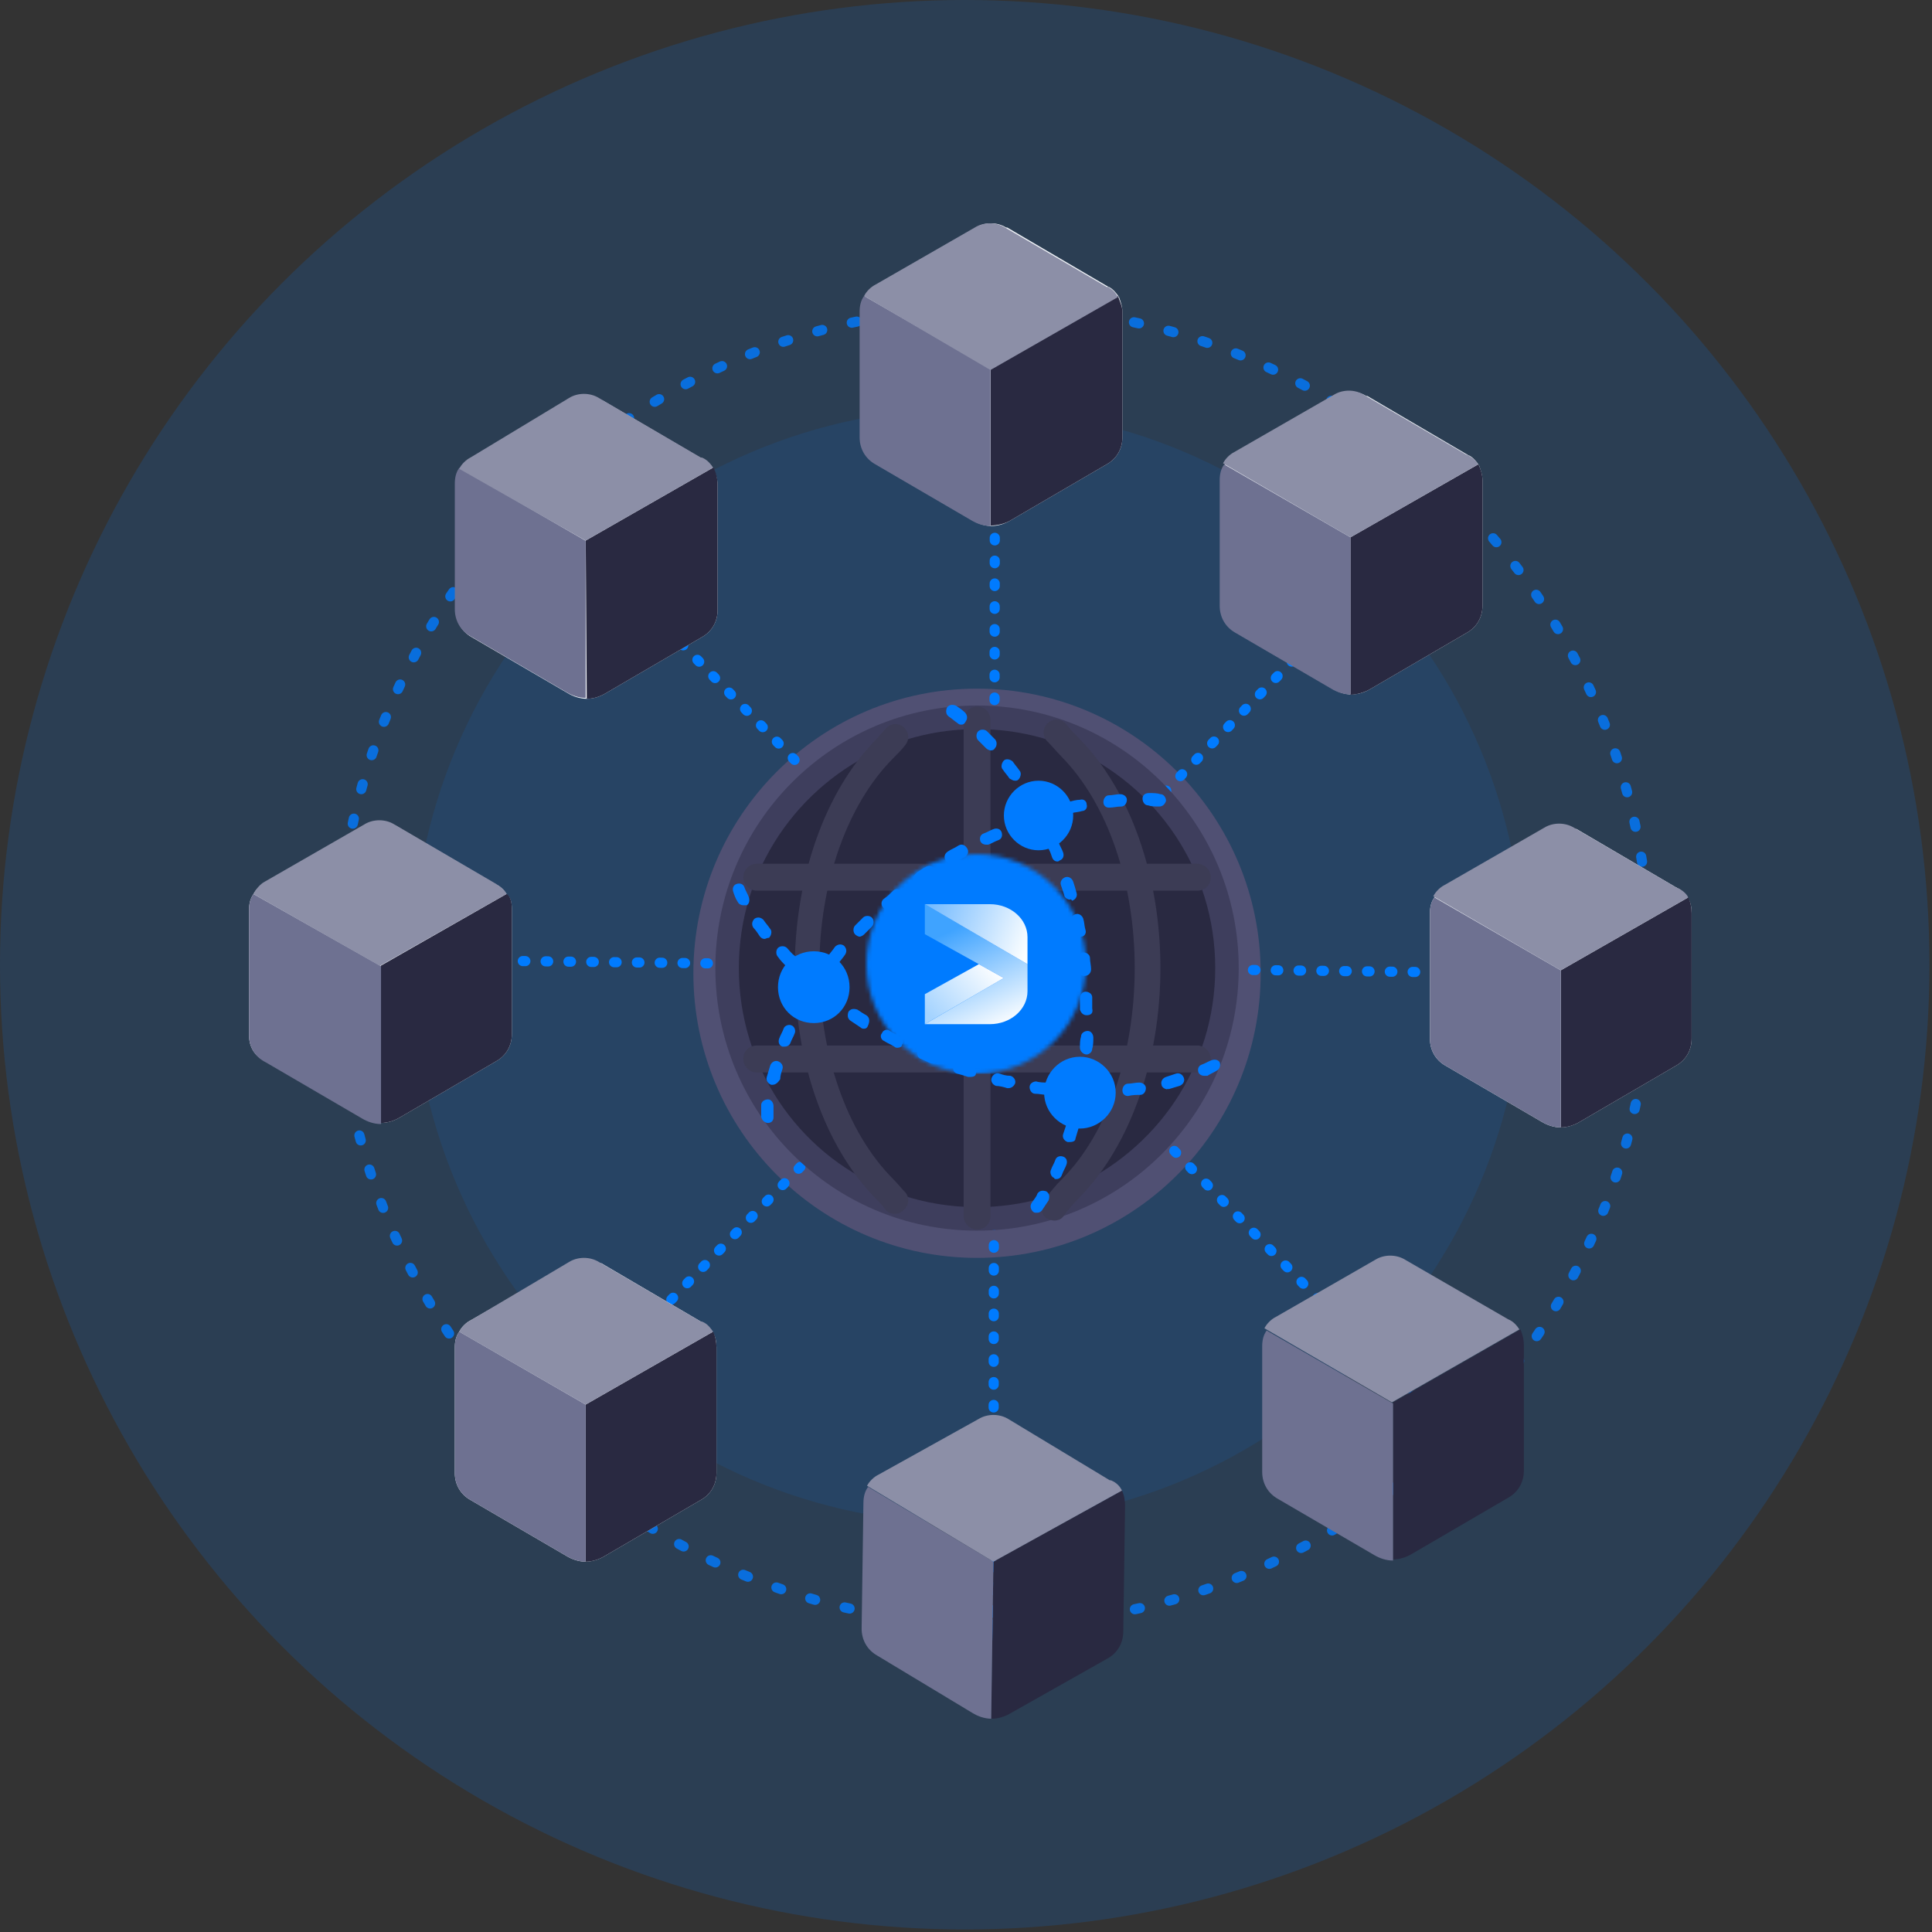 <svg width="475" height="475" viewBox="0 0 475 475" fill="none" xmlns="http://www.w3.org/2000/svg">
<rect x="0" y="0" width="475" height="475" fill="#333333" stroke="none"/>
<circle opacity="0.16" cx="237.189" cy="237.189" r="237.189" fill="#007BFF"/>
<path opacity="0.1" d="M238.014 374.573C313.48 374.573 374.657 313.186 374.657 237.462C374.657 161.738 313.48 100.352 238.014 100.352C162.549 100.352 101.372 161.738 101.372 237.462C101.372 313.186 162.549 374.573 238.014 374.573Z" fill="#007BFF"/>
<path d="M240.212 309.262C278.727 309.262 309.95 277.932 309.95 239.285C309.95 200.638 278.727 169.309 240.212 169.309C201.697 169.309 170.474 200.638 170.474 239.285C170.474 277.932 201.697 309.262 240.212 309.262Z" fill="#505073"/>
<path opacity="0.8" d="M244.337 399.404C333.469 399.404 405.724 326.901 405.724 237.465C405.724 148.028 333.469 75.525 244.337 75.525C155.206 75.525 82.95 148.028 82.95 237.465C82.95 326.901 155.206 399.404 244.337 399.404Z" stroke="#007BFF" stroke-width="2.497" stroke-miterlimit="10" stroke-linecap="round" stroke-linejoin="round" stroke-dasharray="1.25 7.49"/>
<path d="M154.097 128.167C157.707 126.989 159.682 123.098 158.509 119.476C157.335 115.854 153.457 113.871 149.847 115.049C146.237 116.226 144.262 120.117 145.435 123.74C146.609 127.362 150.486 129.344 154.097 128.167Z" fill="#EAEEF9"/>
<path d="M122.266 365.746C124.695 365.746 126.665 363.77 126.665 361.332C126.665 358.894 124.695 356.918 122.266 356.918C119.836 356.918 117.867 358.894 117.867 361.332C117.867 363.77 119.836 365.746 122.266 365.746Z" fill="url(#paint0_linear)"/>
<path d="M353.212 126.01L132.439 353.056" stroke="#007BFF" stroke-width="2.497" stroke-linecap="round" stroke-linejoin="round" stroke-dasharray="0.62 4.99"/>
<path d="M128.59 356.919V357.193" stroke="url(#paint1_linear)" stroke-width="2.497" stroke-linecap="round" stroke-linejoin="round"/>
<path d="M136.288 126.01L356.786 353.056" stroke="#007BFF" stroke-width="2.497" stroke-linecap="round" stroke-linejoin="round" stroke-dasharray="0.62 4.99"/>
<path d="M360.635 356.919V357.193" stroke="url(#paint2_linear)" stroke-width="2.497" stroke-linecap="round" stroke-linejoin="round"/>
<path d="M244.634 87.355L244.224 404.639" stroke="#007BFF" stroke-width="2.497" stroke-linecap="round" stroke-linejoin="round" stroke-dasharray="0.62 4.99"/>
<path d="M78.277 235.532H78.551" stroke="url(#paint3_linear)" stroke-width="2.497" stroke-linecap="round" stroke-linejoin="round"/>
<path d="M89.273 235.808L405.449 239.67" stroke="#007BFF" stroke-width="2.497" stroke-linecap="round" stroke-linejoin="round" stroke-dasharray="0.62 4.99"/>
<path d="M410.673 239.67H410.947" stroke="url(#paint4_linear)" stroke-width="2.497" stroke-linecap="round" stroke-linejoin="round"/>
<path d="M176.152 331.261V362.16C176.152 364.918 174.778 367.401 172.303 368.781L148.659 382.574C147.284 383.402 145.635 383.954 143.985 383.954C142.335 383.954 140.686 383.402 139.311 382.574L115.667 368.781C113.192 367.401 111.818 364.918 111.818 362.16V331.261C111.818 329.882 112.093 328.503 112.917 327.399C113.467 326.296 114.567 325.192 115.667 324.64L140.136 310.571C142.335 309.191 145.36 309.191 147.559 310.571H147.834L172.303 324.916C172.303 324.916 172.578 324.916 172.578 325.192C172.578 325.192 172.578 325.192 172.853 325.192C173.953 325.744 174.778 326.847 175.328 327.675C175.878 328.503 176.152 329.882 176.152 331.261Z" fill="#F3F6FA"/>
<path d="M176.153 331.262V362.16C176.153 364.919 174.778 367.401 172.303 368.781L148.659 382.575C147.284 383.402 145.635 383.954 143.985 383.954V345.331L175.328 327.399C175.878 328.503 176.153 329.882 176.153 331.262Z" fill="#292941"/>
<path d="M143.986 345.331V383.954C142.336 383.954 140.686 383.402 139.312 382.575L115.667 368.781C113.193 367.401 111.818 364.919 111.818 362.16V331.262C111.818 329.882 112.093 328.503 112.918 327.399L143.986 345.331Z" fill="#6E7191"/>
<path d="M175.329 327.401L143.986 345.333L112.899 327.413C113.449 326.309 114.549 325.206 115.648 324.654L139.862 310.296C142.061 308.917 145.086 308.917 147.285 310.296L172.304 324.918C172.304 324.918 172.304 324.918 172.579 324.918C173.954 325.469 174.504 326.297 175.329 327.401Z" fill="#8C8FA7"/>
<path d="M125.84 223.394V254.292C125.84 257.051 124.465 259.534 121.99 260.913L98.346 274.707C96.971 275.534 95.322 276.086 93.672 276.086C92.022 276.086 90.373 275.534 88.998 274.707L65.354 260.913C62.604 259.809 61.23 257.327 61.23 254.568V223.67C61.23 222.29 61.505 220.911 62.33 219.807C62.879 218.704 63.979 217.6 65.079 217.049L89.548 202.979C91.748 201.599 94.772 201.599 96.971 202.979H97.246L121.715 217.324C121.715 217.324 121.99 217.324 121.99 217.6C121.99 217.6 121.99 217.6 122.265 217.6C123.365 218.152 124.19 219.256 124.74 220.083C125.565 220.635 125.84 222.014 125.84 223.394Z" fill="#F3F6FA"/>
<path d="M125.84 223.394V254.293C125.84 257.051 124.466 259.534 121.991 260.914L98.347 274.707C96.972 275.535 95.323 276.087 93.673 276.087L93.673 237.402L124.561 219.772C125.621 220.479 125.84 222.015 125.84 223.394Z" fill="#292941"/>
<path d="M93.672 237.53V276.362C92.022 276.362 90.373 275.811 88.998 274.983L65.354 261.189C62.604 259.81 61.23 257.327 61.23 254.568V223.67C61.23 222.29 61.505 220.911 62.33 219.808L93.672 237.53Z" fill="#6E7191"/>
<path d="M124.545 219.786L93.397 237.465L62.316 219.802C62.866 218.699 63.979 217.326 65.079 216.774L89.548 202.704C91.748 201.325 94.772 201.325 96.972 202.704L121.991 217.326C123.244 218.188 123.995 218.683 124.545 219.786Z" fill="#8C8FA7"/>
<path d="M415.897 224.498V255.396C415.897 258.155 414.522 260.638 412.048 262.017L388.404 275.811C387.029 276.638 385.379 277.19 383.73 277.19C382.08 277.19 380.43 276.638 379.056 275.811L355.411 262.017C352.937 260.638 351.562 258.155 351.562 255.396V224.498C351.562 223.118 351.837 221.739 352.662 220.635C353.212 219.532 354.312 218.428 355.411 217.877L379.881 203.807C382.08 202.428 385.104 202.428 387.304 203.807H387.579L412.048 218.153C412.048 218.153 412.323 218.153 412.323 218.428C412.323 218.428 412.323 218.428 412.598 218.428C413.698 218.98 414.522 220.084 415.072 220.911C415.622 221.739 415.897 223.118 415.897 224.498Z" fill="#F3F6FA"/>
<path d="M415.897 224.498V255.396C415.897 258.155 414.522 260.638 412.048 262.017L388.403 275.811C387.029 276.639 385.379 277.19 383.729 277.19V238.568L415.072 220.636C415.622 221.739 415.897 223.119 415.897 224.498Z" fill="#292941"/>
<path d="M383.73 238.568V277.19C382.08 277.19 380.431 276.639 379.056 275.811L355.412 262.017C352.937 260.638 351.562 258.155 351.562 255.396V224.498C351.562 223.119 351.837 221.739 352.662 220.636L383.73 238.568Z" fill="#6E7191"/>
<path d="M415.072 220.637L383.73 238.569L352.387 220.361C352.937 219.258 354.037 218.154 355.136 217.602L379.606 203.533C381.805 202.153 384.829 202.153 387.029 203.533L412.048 218.154C413.423 218.706 414.522 219.533 415.072 220.637Z" fill="#8C8FA7"/>
<path d="M364.484 118.046V148.944C364.484 151.702 363.109 154.185 360.634 155.565L336.99 169.359C335.615 170.186 333.966 170.738 332.316 170.738C330.666 170.738 329.017 170.186 327.642 169.359L303.998 155.565C301.523 154.185 300.149 151.702 300.149 148.944V118.046C300.149 116.666 300.424 115.287 301.248 114.183C301.798 113.08 302.898 111.976 303.998 111.425L328.467 97.355C330.666 95.975 333.691 95.975 335.89 97.355H336.165L360.634 111.7C360.634 111.7 360.909 111.7 360.909 111.976C360.909 111.976 360.909 111.976 361.184 111.976C362.284 112.528 363.109 113.632 363.659 114.459C363.934 115.287 364.484 116.666 364.484 118.046Z" fill="#F3F6FA"/>
<path d="M364.484 118.044V148.942C364.484 151.701 363.109 154.184 360.635 155.563L336.99 169.357C335.616 170.185 333.662 170.8 332.013 170.8L332.012 132.11L363.483 114.136C363.986 115.209 364.484 116.665 364.484 118.044Z" fill="#292941"/>
<path d="M332.042 132.114V170.736C330.392 170.736 328.742 170.185 327.368 169.357L303.723 155.563C301.249 154.184 299.874 151.701 299.874 148.942V118.044C299.874 116.665 300.149 115.285 300.974 114.182L332.042 132.114Z" fill="#6E7191"/>
<path d="M363.384 114.183L332.042 132.115L300.699 113.907C301.249 112.803 302.349 111.7 303.449 111.148L327.918 97.079C330.117 95.699 333.142 95.699 335.341 97.079L360.36 111.7C361.735 112.252 362.835 113.079 363.384 114.183Z" fill="#8C8FA7"/>
<path d="M275.955 76.629V107.527C275.955 110.285 274.58 112.768 272.106 114.148L248.461 127.942C247.086 128.769 245.437 129.321 243.787 129.321C242.138 129.321 240.488 128.769 239.113 127.942L215.469 114.148C212.995 112.768 211.62 110.285 211.62 107.527V76.629C211.62 75.249 211.895 73.87 212.72 72.766C213.269 71.663 214.369 70.559 215.469 70.007L239.938 55.938C242.138 54.559 245.162 54.559 247.361 55.938H247.636L272.106 70.283C272.106 70.283 272.381 70.283 272.381 70.559C272.381 70.559 272.381 70.559 272.655 70.559C273.755 71.111 274.58 72.215 275.13 73.042C275.405 73.87 275.955 75.249 275.955 76.629Z" fill="#F3F6FA"/>
<path d="M275.955 76.626V107.524C275.955 110.283 274.58 112.766 272.106 114.145L248.461 127.939C247.086 128.767 245.196 129.203 243.547 129.203V90.695L274.892 72.774C275.167 73.878 275.955 75.247 275.955 76.626Z" fill="#292941"/>
<path d="M243.513 90.697V129.319C241.863 129.319 240.213 128.768 238.839 127.94L215.194 114.146C212.72 112.767 211.345 110.284 211.345 107.525V76.627C211.345 75.248 211.62 73.868 212.445 72.765L243.513 90.697Z" fill="#6E7191"/>
<path d="M274.855 73.042L243.513 90.974L212.445 72.766C212.995 71.663 214.094 70.559 215.194 70.007L239.663 55.938C241.863 54.559 244.887 54.559 247.087 55.938L272.106 70.559C272.106 70.559 272.106 70.559 272.381 70.559C273.48 71.111 274.305 71.939 274.855 73.042Z" fill="#8C8FA7"/>
<path d="M276.61 370.339L276.168 401.234C276.129 403.993 274.719 406.456 272.225 407.799L248.386 421.254C246.999 422.062 245.342 422.59 243.693 422.566L244.244 383.948L275.84 366.465C276.374 367.577 276.629 368.96 276.61 370.339Z" fill="#292941"/>
<path d="M244.245 383.947L243.693 422.566C242.043 422.543 240.402 421.967 239.039 421.12L215.594 406.99C213.14 405.575 211.801 403.073 211.84 400.314L212.282 369.419C212.301 368.04 212.596 366.665 213.437 365.573L244.245 383.947Z" fill="#6E7191"/>
<path d="M275.841 366.467L244.245 383.95L213.166 365.296C213.731 364.2 214.847 363.113 215.954 362.577L240.622 348.858C242.841 347.51 245.865 347.553 248.045 348.964L272.852 363.941C272.852 363.941 272.852 363.941 273.127 363.945C274.494 364.517 275.307 365.356 275.841 366.467Z" fill="#8C8FA7"/>
<path d="M374.656 330.707V361.605C374.656 364.364 373.282 366.847 370.807 368.226L347.163 382.02C345.788 382.848 344.139 383.399 342.489 383.399V344.777L373.832 326.845C374.381 328.224 374.656 329.328 374.656 330.707Z" fill="#292941"/>
<path d="M342.489 345.055V383.678C340.84 383.678 339.19 383.126 337.816 382.298L314.171 368.504C311.697 367.125 310.322 364.642 310.322 361.883V330.985C310.322 329.606 310.597 328.227 311.422 327.123L342.489 345.055Z" fill="#6E7191"/>
<path d="M373.557 326.846L342.214 344.778L310.871 326.57C311.421 325.467 312.521 324.363 313.621 323.811L338.09 309.742C340.289 308.362 343.314 308.362 345.513 309.742L370.807 324.363C372.182 324.915 373.007 326.018 373.557 326.846Z" fill="#8C8FA7"/>
<path d="M176.428 119.115V150.013C176.428 152.772 175.054 155.255 172.579 156.634L148.935 170.428C147.56 171.256 145.911 171.807 144.261 171.807C142.611 171.807 140.962 171.256 139.587 170.428L115.943 156.634C113.468 155.255 112.094 152.772 112.094 150.013V119.115C112.094 117.736 112.368 116.356 113.193 115.253C113.743 114.149 114.843 113.046 115.943 112.494L140.412 98.424C142.611 97.045 145.636 97.045 147.835 98.424H148.11L172.579 112.77C172.579 112.77 172.854 112.77 172.854 113.046C172.854 113.046 172.854 113.046 173.129 113.046C174.229 113.597 175.054 114.701 175.604 115.529C175.878 116.356 176.428 117.736 176.428 119.115Z" fill="#F3F6FA"/>
<path d="M176.428 119.115V150.013C176.428 152.772 175.054 155.255 172.579 156.634L148.935 170.428C147.56 171.256 145.911 171.808 144.261 171.808L144.004 132.9L175.406 114.917C176.023 115.983 176.428 117.736 176.428 119.115Z" fill="#292941"/>
<path d="M143.988 132.959V171.582C142.338 171.582 140.689 171.03 139.314 170.203L115.67 156.409C113.195 155.029 111.821 152.547 111.821 149.788V118.89C111.821 117.51 112.095 116.131 112.92 115.027L143.988 132.959Z" fill="#6E7191"/>
<path d="M175.328 114.977L143.986 132.909L112.894 115.264C113.444 114.161 114.544 113.057 115.644 112.505L139.862 97.872C142.061 96.493 145.085 96.493 147.285 97.872L172.304 112.494C172.304 112.494 172.304 112.494 172.579 112.494C173.954 113.046 174.778 114.149 175.328 114.977Z" fill="#8C8FA7"/>
<path d="M240.213 302.567C275.744 302.567 304.548 273.665 304.548 238.012C304.548 202.359 275.744 173.457 240.213 173.457C204.682 173.457 175.878 202.359 175.878 238.012C175.878 273.665 204.682 302.567 240.213 302.567Z" fill="#3E3E5D"/>
<path d="M298.774 238.017C298.774 262.294 284.202 282.984 263.307 292.088C256.159 295.123 248.461 296.778 240.213 296.778C231.965 296.778 224.267 295.123 217.118 292.088C196.223 283.26 181.652 262.294 181.652 238.017C181.652 213.739 196.223 193.049 217.118 183.945C224.267 180.91 231.965 179.255 240.213 179.255C248.461 179.255 256.159 180.91 263.307 183.945C284.202 193.049 298.774 213.739 298.774 238.017Z" fill="#292941"/>
<path d="M259.183 300.087C258.633 300.087 257.808 299.811 257.258 299.535C255.883 298.432 255.608 296.501 256.708 295.121C258.083 293.19 259.457 291.535 261.107 289.88C272.379 278.569 278.978 258.981 278.978 238.015C278.978 217.048 272.379 197.737 261.107 186.15C259.732 184.771 258.633 183.391 257.258 182.012C256.158 180.633 256.433 178.701 257.808 177.598C259.183 176.494 261.107 176.77 262.207 178.15C263.307 179.529 264.406 180.633 265.506 181.736C277.878 194.426 285.301 215.393 285.301 238.015C285.301 260.637 277.878 281.603 265.506 294.294C264.131 295.673 262.757 297.328 261.657 298.708C261.107 299.811 260.007 300.087 259.183 300.087Z" fill="#3C3C55"/>
<path d="M220.142 298.433C219.318 298.433 218.218 298.157 217.668 297.329C216.843 296.226 216.018 295.398 215.194 294.57C202.821 281.88 195.398 260.914 195.398 238.292C195.398 215.67 202.821 194.703 215.194 182.013C216.018 181.185 216.843 180.082 217.668 179.254C218.768 177.875 220.692 177.599 222.067 178.702C223.442 179.806 223.717 181.737 222.617 183.116C221.792 184.22 220.692 185.323 219.592 186.427C208.32 197.738 201.447 217.049 201.447 238.016C201.447 258.982 208.045 278.294 219.592 289.881C220.692 290.984 221.517 292.088 222.617 293.191C223.717 294.57 223.442 296.502 222.067 297.605C221.517 298.157 220.692 298.433 220.142 298.433Z" fill="#3C3C55"/>
<path d="M240.212 302.295C238.562 302.295 236.913 300.915 236.913 298.984V177.047C236.913 175.392 238.288 173.736 240.212 173.736C242.137 173.736 243.511 175.116 243.511 177.047V298.984C243.511 300.915 242.137 302.295 240.212 302.295Z" fill="#3C3C55"/>
<path d="M294.374 218.979H186.05C184.4 218.979 182.75 217.6 182.75 215.669C182.75 214.014 184.125 212.358 186.05 212.358H294.374C296.024 212.358 297.673 213.738 297.673 215.669C297.673 217.6 296.299 218.979 294.374 218.979Z" fill="#3C3C55"/>
<path d="M294.374 263.674H186.05C184.4 263.674 182.75 262.294 182.75 260.363C182.75 258.432 184.125 257.053 186.05 257.053H294.374C296.024 257.053 297.673 258.432 297.673 260.363C297.673 262.294 296.299 263.674 294.374 263.674Z" fill="#3C3C55"/>
<path d="M200.072 251.535C195.123 251.535 191.274 247.673 191.274 242.707C191.274 237.741 195.123 233.879 200.072 233.879C205.021 233.879 208.87 237.741 208.87 242.707C208.87 247.673 205.021 251.535 200.072 251.535Z" fill="#007BFF"/>
<path d="M255.335 209.049C250.661 209.049 246.812 205.186 246.812 200.497C246.812 195.807 250.661 191.944 255.335 191.944C260.008 191.944 263.857 195.807 263.857 200.497C263.857 205.186 260.008 209.049 255.335 209.049Z" fill="#007BFF"/>
<path d="M265.506 277.467C260.833 277.467 256.708 273.604 256.708 268.639C256.708 263.949 260.558 259.811 265.506 259.811C270.18 259.811 274.304 263.673 274.304 268.639C274.304 273.604 270.18 277.467 265.506 277.467Z" fill="#007BFF"/>
<path d="M254.784 298.157C254.51 298.157 254.235 298.157 253.96 297.881C253.41 297.329 253.135 296.502 253.685 295.674C254.235 294.846 254.784 294.295 255.059 293.467C255.609 292.639 256.434 292.639 257.259 292.915C258.084 293.467 258.084 294.295 257.809 295.122C257.259 295.95 256.709 296.778 256.159 297.605C255.609 298.157 255.334 298.157 254.784 298.157ZM259.733 289.881C259.458 289.881 259.183 289.881 259.183 289.605C258.359 289.329 258.084 288.225 258.359 287.674C258.634 286.846 259.183 286.018 259.458 285.191C259.733 284.363 260.558 284.087 261.383 284.363C262.208 284.639 262.483 285.467 262.208 286.294C261.933 287.122 261.383 287.95 261.108 288.777C260.833 289.605 260.283 289.881 259.733 289.881ZM263.033 280.777C262.758 280.777 262.758 280.777 262.483 280.777C261.658 280.501 261.108 279.673 261.383 278.846C261.658 278.018 261.933 277.19 262.208 276.363C262.483 275.535 263.307 274.983 264.132 275.259C264.957 275.535 265.507 276.363 265.232 277.19C264.957 278.018 264.682 279.122 264.407 279.949C264.407 280.501 263.857 280.777 263.033 280.777Z" fill="#007BFF"/>
<path d="M267.156 259.258C266.881 259.258 266.881 259.258 267.156 259.258C266.331 259.258 265.507 258.431 265.507 257.603C265.507 256.775 265.507 255.672 265.782 254.844C265.782 254.017 266.606 253.465 267.431 253.465C268.256 253.465 268.806 254.292 268.806 255.12C268.806 255.948 268.806 257.051 268.531 257.879C268.531 258.706 267.706 259.258 267.156 259.258ZM267.156 249.603C266.331 249.603 265.782 249.051 265.507 248.223C265.507 247.396 265.507 246.292 265.507 245.464C265.507 244.637 266.057 243.809 266.881 243.809C267.706 243.809 268.531 244.361 268.531 245.189C268.531 246.016 268.531 247.12 268.531 247.947C268.806 249.051 268.256 249.603 267.156 249.603ZM266.606 239.947C265.782 239.947 265.232 239.395 265.232 238.567C265.232 237.74 264.957 236.636 264.957 235.809C264.957 234.981 265.507 234.153 266.331 234.153C267.156 234.153 267.981 234.705 267.981 235.533C267.981 236.36 268.256 237.464 268.256 238.292C268.256 239.119 267.706 239.947 266.606 239.947ZM265.232 230.567C264.407 230.567 263.857 230.015 263.857 229.464C263.582 228.636 263.582 227.808 263.307 226.705C263.032 225.877 263.582 225.05 264.407 224.774C265.232 224.498 266.057 225.05 266.331 225.877C266.606 226.705 266.606 227.808 266.881 228.636C267.156 229.464 266.606 230.291 265.782 230.291C265.507 230.567 265.232 230.567 265.232 230.567ZM263.032 221.187C262.482 221.187 261.658 220.636 261.658 220.084C261.383 219.256 261.108 218.429 260.833 217.601C260.558 216.773 261.108 215.946 261.932 215.67C262.757 215.394 263.582 215.946 263.857 216.773C264.132 217.601 264.407 218.429 264.682 219.532C264.957 220.36 264.407 221.187 263.582 221.463C263.307 220.911 263.032 221.187 263.032 221.187ZM260.008 211.808C259.458 211.808 258.908 211.532 258.633 210.704C258.358 209.876 258.083 209.049 257.534 208.221C257.259 207.393 257.534 206.566 258.358 206.29C259.183 206.014 260.008 206.29 260.283 207.118C260.558 207.945 261.108 208.773 261.383 209.6C261.658 210.428 261.383 211.256 260.558 211.532C260.283 211.808 260.008 211.808 260.008 211.808Z" fill="#007BFF"/>
<path d="M249.561 191.945C249.011 191.945 248.736 191.669 248.186 191.393C247.636 190.565 247.087 190.013 246.537 189.186C245.987 188.634 246.262 187.531 246.812 186.979C247.361 186.427 248.461 186.703 249.011 187.255C249.561 188.082 250.111 188.634 250.661 189.462C251.211 190.013 250.936 191.117 250.386 191.669C250.111 191.945 249.836 191.945 249.561 191.945ZM243.512 184.496C243.237 184.496 242.688 184.22 242.413 183.944C241.863 183.392 241.038 182.565 240.488 182.013C239.938 181.461 239.938 180.358 240.488 179.806C241.038 179.254 242.138 179.254 242.688 179.806C243.237 180.358 244.062 181.185 244.612 181.737C245.162 182.289 245.162 183.392 244.612 183.944C244.337 184.496 243.787 184.496 243.512 184.496ZM236.364 178.151C236.089 178.151 235.814 178.151 235.539 177.875C234.714 177.323 234.165 176.771 233.34 176.22C232.515 175.668 232.515 174.84 232.79 174.013C233.34 173.185 234.165 173.185 234.989 173.461C235.814 174.013 236.639 174.564 237.189 175.116C237.739 175.668 238.014 176.496 237.464 177.323C237.189 177.875 236.914 178.151 236.364 178.151Z" fill="#007BFF"/>
<path d="M194.299 238.018C194.024 238.018 193.474 237.742 193.199 237.466C192.649 236.914 191.824 236.087 191.274 235.259C190.724 234.707 190.724 233.604 191.274 233.052C191.824 232.5 192.924 232.5 193.474 233.052C194.024 233.604 194.574 234.431 195.398 234.983C195.948 235.535 195.948 236.638 195.398 237.19C194.848 238.018 194.574 238.018 194.299 238.018ZM187.975 230.845C187.425 230.845 187.15 230.569 186.875 230.293C186.326 229.466 185.776 228.638 185.226 228.086C184.676 227.259 184.951 226.431 185.501 225.879C186.326 225.327 187.15 225.603 187.7 226.155C188.25 226.983 188.8 227.535 189.35 228.362C189.9 228.914 189.625 230.017 189.075 230.569C188.525 230.569 188.25 230.845 187.975 230.845ZM182.751 222.569C182.201 222.569 181.652 222.293 181.377 221.741C180.827 220.913 180.552 220.086 180.277 219.258C180.002 218.431 180.277 217.603 181.102 217.327C181.927 217.051 182.751 217.327 183.026 218.155C183.301 218.982 183.851 219.81 184.126 220.638C184.401 221.465 184.126 222.293 183.576 222.569C183.301 222.569 183.026 222.569 182.751 222.569Z" fill="#007BFF"/>
<path d="M257.533 269.189C257.258 269.189 257.258 269.189 257.533 269.189C256.433 269.189 255.609 268.913 254.509 268.913C253.684 268.913 253.134 268.086 253.134 267.258C253.134 266.43 253.959 265.879 254.784 265.879C255.609 266.155 256.708 266.155 257.533 266.155C258.358 266.155 258.908 266.982 258.908 267.81C258.908 268.637 258.083 269.189 257.533 269.189ZM247.91 267.534H247.635C246.811 267.258 245.711 266.982 244.886 266.982C244.061 266.706 243.511 265.879 243.786 265.051C244.061 264.223 244.886 263.672 245.711 263.948C246.536 264.223 247.36 264.499 248.46 264.499C249.285 264.775 249.835 265.603 249.56 266.43C249.285 266.982 248.735 267.534 247.91 267.534ZM238.563 264.775C238.288 264.775 238.288 264.775 238.013 264.775C237.188 264.499 236.363 264.223 235.263 263.948C234.439 263.672 234.164 262.844 234.439 262.016C234.713 261.189 235.538 260.913 236.363 261.189C237.188 261.465 238.013 261.741 238.837 262.016C239.662 262.292 240.212 263.12 239.937 263.948C239.937 264.499 239.387 264.775 238.563 264.775ZM229.49 261.465C229.215 261.465 229.215 261.465 228.94 261.465C228.115 261.189 227.29 260.637 226.465 260.361C225.641 260.085 225.366 259.258 225.641 258.43C225.916 257.602 226.74 257.327 227.565 257.602C228.39 257.878 229.215 258.43 230.04 258.706C230.864 258.982 231.139 259.809 230.864 260.637C230.589 261.189 230.04 261.465 229.49 261.465ZM220.692 257.602C220.417 257.602 220.142 257.602 219.867 257.327C219.042 256.775 218.217 256.499 217.393 255.947C216.568 255.671 216.293 254.568 216.843 254.016C217.118 253.188 218.217 252.913 218.767 253.464C219.592 254.016 220.417 254.292 221.242 254.844C222.066 255.12 222.341 256.223 221.792 256.775C221.792 257.327 221.242 257.602 220.692 257.602ZM212.444 252.913C212.169 252.913 211.894 252.913 211.619 252.637C210.794 252.085 209.969 251.533 209.144 250.981C208.32 250.43 208.32 249.602 208.595 248.774C209.144 247.947 209.969 247.947 210.794 248.223C211.619 248.774 212.444 249.326 212.994 249.602C213.818 250.154 213.818 250.981 213.543 251.809C213.269 252.637 212.994 252.913 212.444 252.913Z" fill="#007BFF"/>
<path d="M277.329 269.464C276.504 269.464 275.955 268.912 275.955 268.084C275.955 267.257 276.504 266.429 277.329 266.429C278.154 266.429 279.254 266.153 280.079 266.153C280.903 266.153 281.728 266.705 281.728 267.532C281.728 268.36 281.178 269.188 280.354 269.188C279.529 269.188 278.429 269.188 277.329 269.464C277.329 269.464 277.604 269.464 277.329 269.464ZM286.952 267.808C286.402 267.808 285.577 267.257 285.577 266.705C285.302 265.877 285.852 265.05 286.677 264.774C287.502 264.498 288.327 264.222 289.151 263.946C289.976 263.67 290.801 264.222 291.076 265.05C291.351 265.877 290.801 266.705 289.976 266.981C289.151 267.257 288.052 267.532 287.227 267.808C287.227 267.532 286.952 267.808 286.952 267.808ZM296.025 264.498C295.475 264.498 294.925 264.222 294.65 263.67C294.375 262.843 294.65 262.015 295.475 261.739C296.3 261.463 297.125 260.911 297.949 260.636C298.774 260.36 299.599 260.636 299.874 261.187C300.149 261.739 299.874 262.843 299.324 263.118C298.499 263.67 297.674 263.946 296.85 264.498C296.3 264.498 296.025 264.498 296.025 264.498Z" fill="#007BFF"/>
<path d="M263.032 200.22C262.208 200.22 261.658 199.668 261.658 199.117C261.383 198.289 261.933 197.461 262.757 197.186C263.582 196.91 264.682 196.634 265.507 196.634C266.332 196.358 267.156 196.91 267.156 197.737C267.431 198.565 266.881 199.393 266.057 199.393C265.232 199.668 264.407 199.668 263.307 199.944C263.307 200.22 263.307 200.22 263.032 200.22ZM272.655 198.565C271.83 198.565 271.28 198.013 271.28 197.186C271.28 196.358 271.83 195.53 272.655 195.53C273.48 195.53 274.58 195.254 275.404 195.254C276.229 195.254 277.054 195.806 277.054 196.634C277.054 197.461 276.504 198.289 275.679 198.289C274.58 198.289 273.755 198.565 272.655 198.565ZM285.027 198.289C283.927 198.289 283.103 198.289 282.278 198.013C281.453 198.013 280.903 197.186 280.903 196.358C280.903 195.53 281.453 194.979 282.553 194.979C283.378 194.979 284.477 194.979 285.302 195.254C286.127 195.254 286.677 196.082 286.677 196.91C286.402 197.737 285.852 198.289 285.027 198.289Z" fill="#007BFF"/>
<path d="M204.746 237.465C204.471 237.465 204.197 237.465 203.922 237.19C203.372 236.638 203.097 235.81 203.647 234.983C204.197 234.155 204.746 233.603 205.296 232.776C205.846 232.224 206.671 231.948 207.496 232.5C208.046 233.051 208.321 233.879 207.771 234.707C207.221 235.534 206.671 236.086 206.121 236.914C205.846 237.19 205.296 237.465 204.746 237.465ZM211.345 230.293C211.07 230.293 210.52 230.017 210.245 229.741C209.695 229.189 209.695 228.086 210.245 227.534C210.795 226.982 211.62 226.155 212.17 225.603C212.72 225.051 213.819 225.051 214.369 225.603C214.919 226.155 214.919 227.258 214.369 227.81C213.819 228.362 212.994 229.189 212.445 229.741C212.17 230.017 211.62 230.293 211.345 230.293ZM218.218 223.672C217.668 223.672 217.393 223.396 217.118 223.12C216.569 222.568 216.569 221.465 217.393 220.913C218.218 220.361 218.768 219.809 219.593 218.982C220.143 218.43 221.243 218.43 221.792 219.258C222.342 219.809 222.342 220.913 221.517 221.465C220.693 222.016 220.143 222.568 219.318 223.12C219.043 223.672 218.768 223.672 218.218 223.672ZM225.916 217.602C225.367 217.602 225.092 217.326 224.817 217.051C224.267 216.499 224.542 215.395 225.092 214.844C225.641 214.292 226.191 214.016 227.016 213.464L227.566 213.188C228.391 212.637 229.216 212.912 229.765 213.464C230.315 214.292 230.04 215.119 229.491 215.671L228.941 215.947C228.391 216.499 227.841 216.775 227.016 217.326C226.466 217.602 226.191 217.602 225.916 217.602ZM233.89 212.361C233.34 212.361 232.79 212.085 232.515 211.533C231.965 210.705 232.24 209.878 233.065 209.326C233.89 208.774 234.714 208.498 235.539 207.947C236.364 207.395 237.189 207.671 237.739 208.498C238.288 209.326 238.014 210.154 237.189 210.705C236.364 211.257 235.539 211.533 234.714 212.085C234.439 212.361 234.164 212.361 233.89 212.361ZM242.413 207.671C241.863 207.671 241.313 207.395 241.038 206.843C240.763 206.016 241.038 205.188 241.863 204.912C242.687 204.636 243.512 204.084 244.337 203.809C245.162 203.533 245.987 203.809 246.262 204.636C246.537 205.464 246.262 206.291 245.437 206.567C244.612 206.843 243.787 207.395 242.962 207.671C242.962 207.671 242.687 207.671 242.413 207.671Z" fill="#007BFF"/>
<path d="M188.8 276.088C187.975 276.088 187.15 275.26 187.15 274.433C187.15 273.605 187.15 272.502 187.15 271.674C187.15 270.846 187.975 270.295 188.8 270.295C189.625 270.295 190.174 271.122 190.174 271.95C190.174 272.778 190.174 273.605 190.174 274.709C190.174 275.536 189.625 276.088 188.8 276.088ZM189.899 266.708H189.625C188.8 266.432 188.25 265.605 188.525 264.777C188.8 263.95 189.075 262.846 189.35 262.018C189.625 261.191 190.449 260.639 191.274 260.915C192.099 261.191 192.649 262.018 192.374 262.846C192.099 263.674 191.824 264.501 191.824 265.329C191.274 266.157 190.724 266.708 189.899 266.708ZM192.924 257.329C192.649 257.329 192.649 257.329 192.374 257.329C191.549 257.053 191.274 256.225 191.549 255.397C191.824 254.57 192.374 253.742 192.649 252.914C192.924 252.087 194.024 251.811 194.573 252.087C195.398 252.363 195.673 253.466 195.398 254.018C195.123 254.846 194.573 255.673 194.298 256.501C194.024 257.053 193.474 257.329 192.924 257.329Z" fill="#007BFF"/>
<mask id="mask0" style="mask-type:alpha" maskUnits="userSpaceOnUse" x="213" y="210" width="54" height="54">
<circle cx="240" cy="237" r="27" fill="white"/>
</mask>
<g mask="url(#mask0)">
<rect x="277.052" y="264.001" width="74.102" height="55.757" transform="rotate(-180 277.052 264.001)" fill="#007BFF"/>
</g>
<path d="M227.381 222.299V229.673L246.79 240.455L227.381 251.8H243.372C248.482 251.8 252.621 248.17 252.621 243.691V237.052L227.381 222.299Z" fill="url(#paint5_linear)"/>
<path d="M227.381 222.299L252.621 237.052V230.408C252.621 225.929 248.478 222.299 243.372 222.299H227.381Z" fill="url(#paint6_linear)"/>
<path d="M240.659 237.054L227.381 244.428V251.802L246.789 240.457L240.659 237.054Z" fill="url(#paint7_linear)"/>
<defs>
<linearGradient id="paint0_linear" x1="117.957" y1="361.351" x2="126.491" y2="361.351" gradientUnits="userSpaceOnUse">
<stop offset="0.003" stop-color="#FFD44F"/>
<stop offset="1" stop-color="#FFA607"/>
</linearGradient>
<linearGradient id="paint1_linear" x1="-nan" y1="-nan" x2="-nan" y2="-nan" gradientUnits="userSpaceOnUse">
<stop stop-color="#51DFD4"/>
<stop offset="1" stop-color="#1BE068"/>
</linearGradient>
<linearGradient id="paint2_linear" x1="-nan" y1="-nan" x2="-nan" y2="-nan" gradientUnits="userSpaceOnUse">
<stop stop-color="#51DFD4"/>
<stop offset="1" stop-color="#1BE068"/>
</linearGradient>
<linearGradient id="paint3_linear" x1="-nan" y1="-nan" x2="-nan" y2="-nan" gradientUnits="userSpaceOnUse">
<stop stop-color="#51DFD4"/>
<stop offset="1" stop-color="#1BE068"/>
</linearGradient>
<linearGradient id="paint4_linear" x1="-nan" y1="-nan" x2="-nan" y2="-nan" gradientUnits="userSpaceOnUse">
<stop stop-color="#51DFD4"/>
<stop offset="1" stop-color="#1BE068"/>
</linearGradient>
<linearGradient id="paint5_linear" x1="233.585" y1="228.933" x2="245.169" y2="253.459" gradientUnits="userSpaceOnUse">
<stop stop-color="#3FA3FF"/>
<stop offset="1" stop-color="white"/>
</linearGradient>
<linearGradient id="paint6_linear" x1="227.381" y1="223.606" x2="252.621" y2="233.362" gradientUnits="userSpaceOnUse">
<stop stop-color="#71B9FF"/>
<stop offset="1" stop-color="#FCFEFF"/>
</linearGradient>
<linearGradient id="paint7_linear" x1="229.081" y1="250.402" x2="244.309" y2="237.054" gradientUnits="userSpaceOnUse">
<stop stop-color="#A4D3FF"/>
<stop offset="1" stop-color="white"/>
</linearGradient>
</defs>
</svg>
